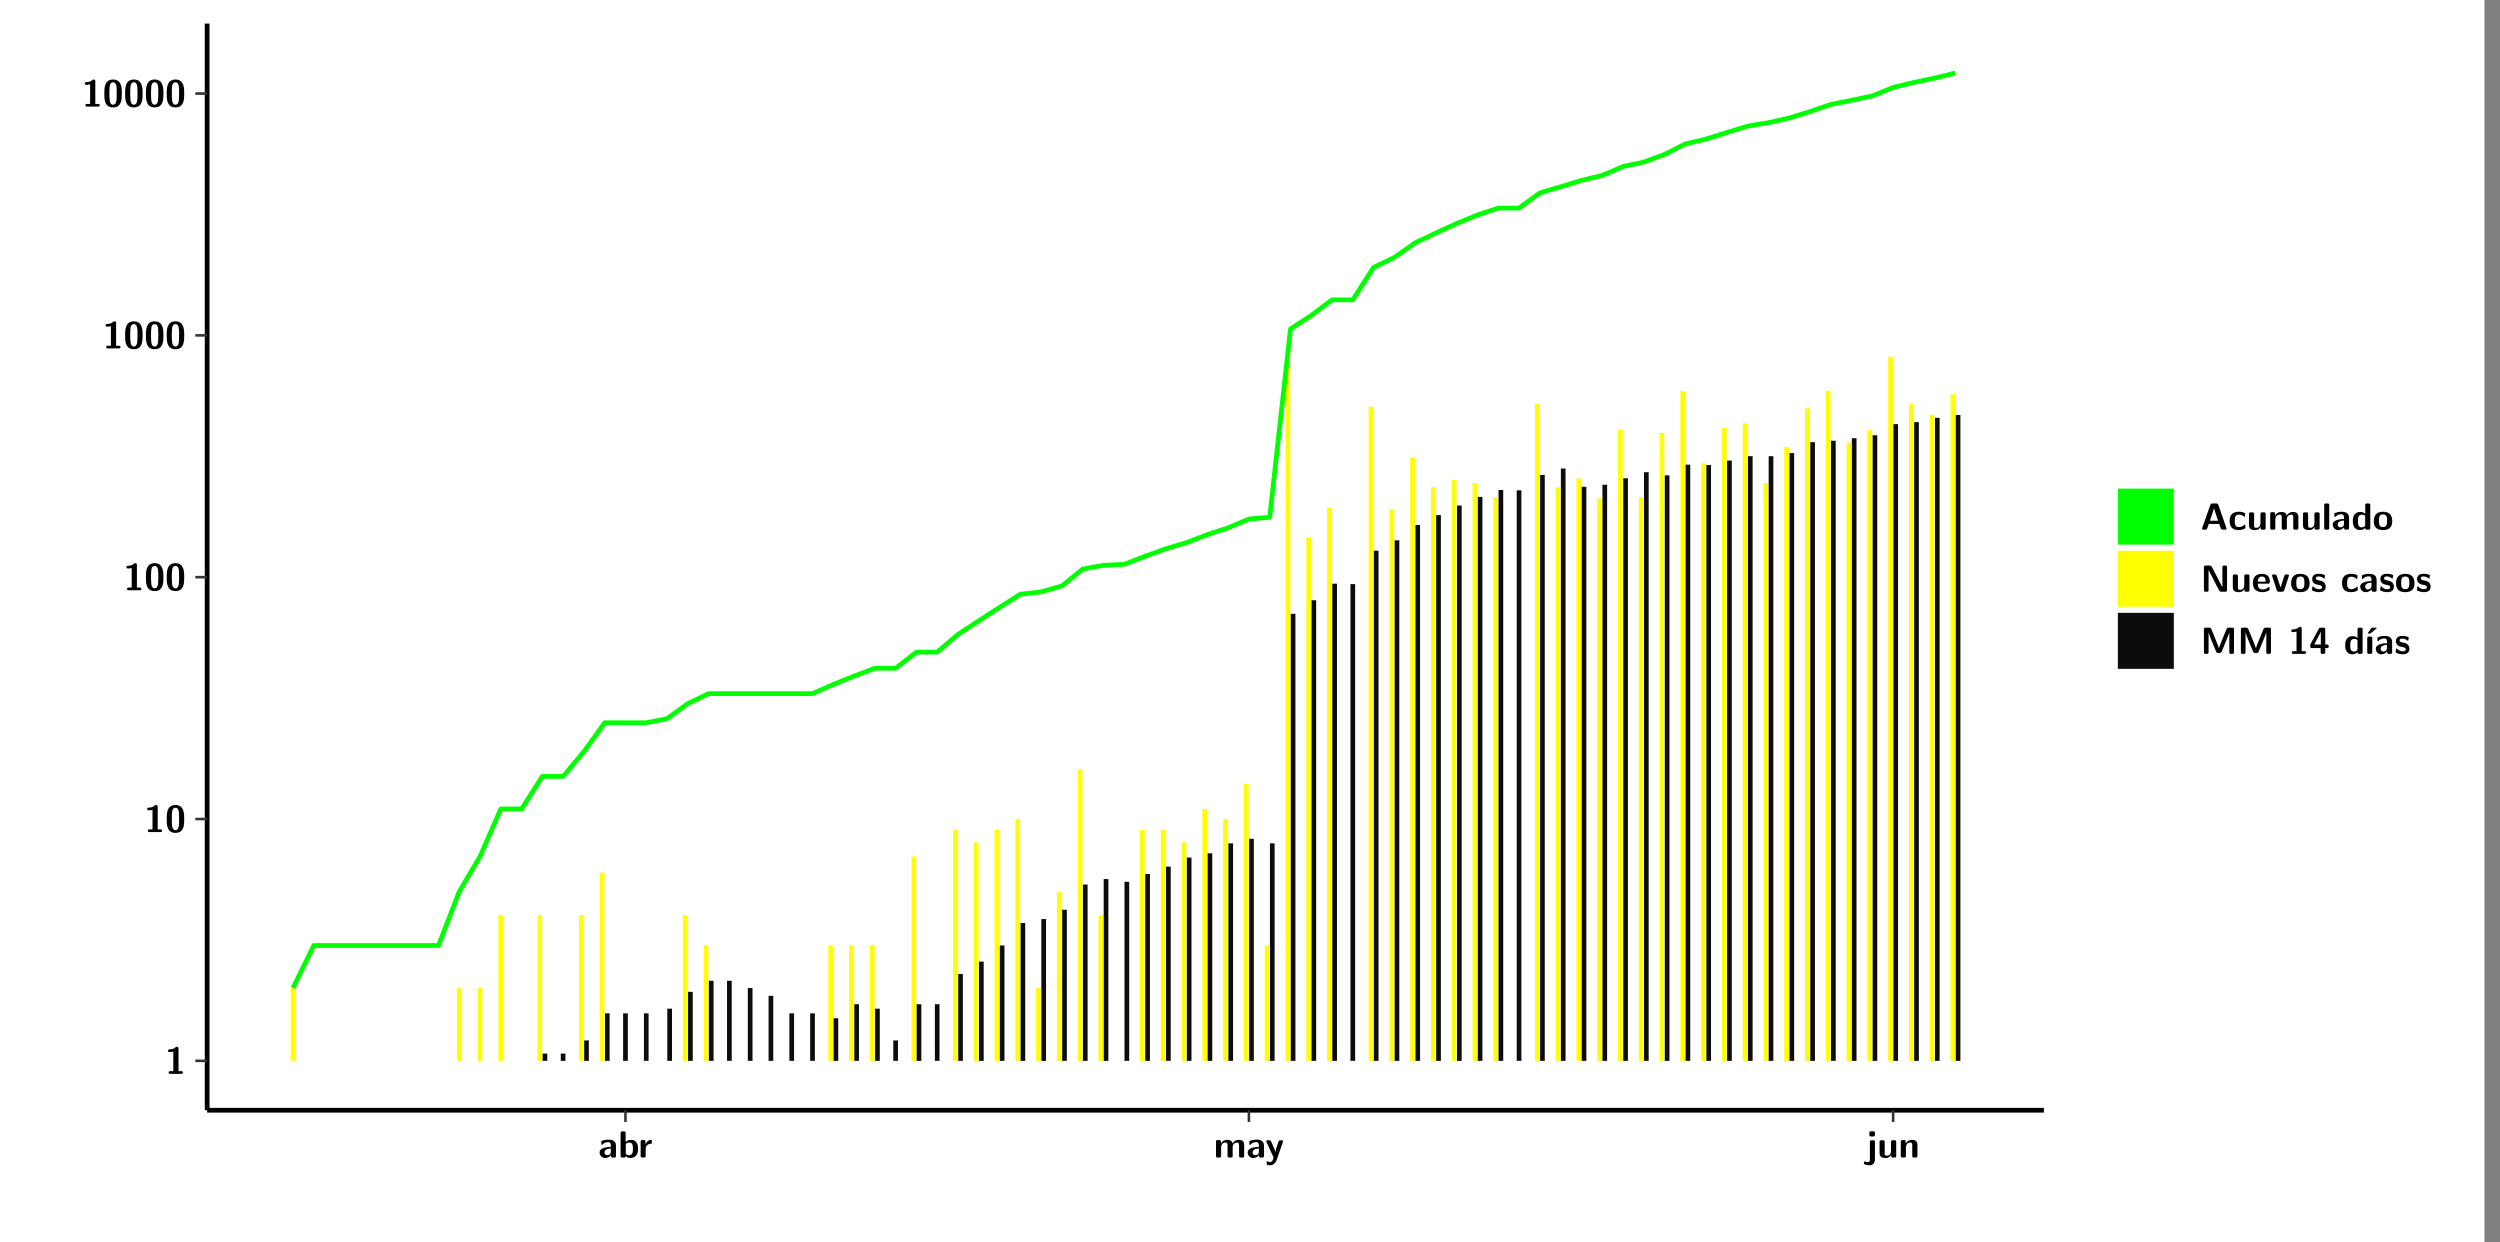<?xml version="1.0" encoding="UTF-8"?>
<svg xmlns="http://www.w3.org/2000/svg" xmlns:xlink="http://www.w3.org/1999/xlink" width="579.653pt" height="288pt" viewBox="0 0 579.653 288" version="1.1">
<rect x="0" y="0" width="579.653" height="288" fill="#808080" stroke="none"/>
<defs>
<g>
<symbol overflow="visible" id="glyph0-0">
<path style="stroke:none;" d=""/>
</symbol>
<symbol overflow="visible" id="glyph0-1">
<path style="stroke:none;" d="M 3.109 -5.859 C 3.109 -6.016 3.109 -6.281 2.719 -6.281 C 2.547 -6.281 2.516 -6.266 2.406 -6.156 C 2.25 -6.016 1.922 -5.688 1.047 -5.672 C 0.891 -5.672 0.672 -5.609 0.672 -5.359 C 0.672 -5.047 0.969 -5.047 1.094 -5.047 C 1.344 -5.047 1.656 -5.078 1.906 -5.156 L 1.906 -0.625 L 1.234 -0.625 C 1.109 -0.625 0.812 -0.625 0.812 -0.312 C 0.812 0 1.109 0 1.234 0 L 3.719 0 C 3.828 0 4.141 0 4.141 -0.312 C 4.141 -0.625 3.828 -0.625 3.719 -0.625 L 3.109 -0.625 Z M 3.109 -5.859 "/>
</symbol>
<symbol overflow="visible" id="glyph0-2">
<path style="stroke:none;" d="M 4.438 -3 C 4.438 -4.203 4.438 -6.281 2.406 -6.281 C 0.375 -6.281 0.375 -4.219 0.375 -3 C 0.375 -1.812 0.375 0.188 2.406 0.188 C 4.438 0.188 4.438 -1.781 4.438 -3 Z M 2.406 -0.438 C 1.75 -0.438 1.656 -1.25 1.625 -1.484 C 1.562 -1.953 1.562 -2.766 1.562 -3.125 C 1.562 -3.641 1.562 -4.203 1.625 -4.641 C 1.641 -4.875 1.734 -5.641 2.406 -5.641 C 3.047 -5.641 3.156 -4.906 3.188 -4.734 C 3.25 -4.281 3.25 -3.594 3.25 -3.125 C 3.25 -2.625 3.25 -1.953 3.188 -1.469 C 3.156 -1.234 3.062 -0.438 2.406 -0.438 Z M 2.406 -0.438 "/>
</symbol>
<symbol overflow="visible" id="glyph0-3">
<path style="stroke:none;" d="M 4.062 -2.766 C 4.062 -4.156 2.734 -4.156 2.297 -4.156 C 1.891 -4.156 1.453 -4.125 0.859 -3.891 C 0.672 -3.797 0.625 -3.781 0.625 -3.688 C 0.625 -3.625 0.688 -3.109 0.688 -3.047 C 0.703 -2.984 0.75 -2.938 0.812 -2.938 C 0.844 -2.938 0.875 -2.969 0.906 -3 C 1.281 -3.391 1.719 -3.578 2.266 -3.578 C 2.734 -3.578 2.875 -3.297 2.875 -2.781 L 2.875 -2.469 C 2.562 -2.469 0.266 -2.453 0.266 -1.172 C 0.266 -0.547 0.766 0.094 1.531 0.094 C 1.828 0.094 2.484 0.016 2.906 -0.594 L 2.906 -0.422 C 2.906 -0.141 2.969 0 3.328 0 L 3.641 0 C 3.984 0 4.062 -0.109 4.062 -0.422 Z M 2.875 -1.344 C 2.875 -0.531 2.047 -0.531 2.016 -0.531 C 1.641 -0.531 1.406 -0.844 1.406 -1.188 C 1.406 -2.047 2.625 -2.109 2.875 -2.109 Z M 2.875 -1.344 "/>
</symbol>
<symbol overflow="visible" id="glyph0-4">
<path style="stroke:none;" d="M 1.703 -5.656 C 1.703 -5.938 1.641 -6.078 1.281 -6.078 L 0.953 -6.078 C 0.641 -6.078 0.531 -5.984 0.531 -5.656 L 0.531 -0.422 C 0.531 -0.109 0.625 0 0.953 0 L 1.312 0 C 1.453 0 1.719 0 1.734 -0.344 C 2.125 0.094 2.578 0.094 2.719 0.094 C 4.578 0.094 4.578 -1.594 4.578 -2.031 C 4.578 -2.453 4.578 -4.109 2.938 -4.109 C 2.219 -4.109 1.781 -3.703 1.703 -3.625 Z M 1.734 -3.172 C 1.844 -3.281 2.109 -3.484 2.5 -3.484 C 3.391 -3.484 3.391 -2.672 3.391 -2.016 C 3.391 -1.375 3.391 -0.531 2.406 -0.531 C 2.047 -0.531 1.828 -0.75 1.734 -0.875 Z M 1.734 -3.172 "/>
</symbol>
<symbol overflow="visible" id="glyph0-5">
<path style="stroke:none;" d="M 1.703 -2.016 C 1.703 -2.844 2.391 -3.188 2.938 -3.219 C 3.109 -3.234 3.125 -3.234 3.125 -3.469 L 3.125 -3.875 C 3.125 -4.047 3.125 -4.109 2.969 -4.109 C 2.719 -4.109 2.078 -4.031 1.672 -3.078 L 1.656 -3.078 L 1.656 -3.641 C 1.656 -3.922 1.594 -4.062 1.234 -4.062 L 0.953 -4.062 C 0.641 -4.062 0.531 -3.969 0.531 -3.641 L 0.531 -0.422 C 0.531 -0.109 0.625 0 0.953 0 L 1.281 0 C 1.609 0 1.703 -0.109 1.703 -0.422 Z M 1.703 -2.016 "/>
</symbol>
<symbol overflow="visible" id="glyph0-6">
<path style="stroke:none;" d="M 7.062 -2.844 C 7.062 -3.75 6.672 -4.109 5.781 -4.109 C 5.156 -4.109 4.688 -3.828 4.359 -3.25 C 4.219 -4.078 3.484 -4.109 3.109 -4.109 C 2.938 -4.109 2.578 -4.109 2.188 -3.828 C 1.906 -3.625 1.734 -3.344 1.672 -3.203 L 1.672 -3.641 C 1.672 -3.922 1.609 -4.062 1.25 -4.062 L 0.953 -4.062 C 0.625 -4.062 0.531 -3.969 0.531 -3.641 L 0.531 -0.422 C 0.531 -0.109 0.625 0 0.953 0 L 1.297 0 C 1.625 0 1.719 -0.109 1.719 -0.422 L 1.719 -2.359 C 1.719 -3.141 2.25 -3.484 2.688 -3.484 C 3.109 -3.484 3.203 -3.297 3.203 -2.828 L 3.203 -0.422 C 3.203 -0.109 3.297 0 3.625 0 L 3.969 0 C 4.297 0 4.391 -0.109 4.391 -0.422 L 4.391 -2.359 C 4.391 -3.141 4.922 -3.484 5.359 -3.484 C 5.781 -3.484 5.875 -3.297 5.875 -2.828 L 5.875 -0.422 C 5.875 -0.109 5.969 0 6.297 0 L 6.641 0 C 6.984 0 7.062 -0.109 7.062 -0.422 Z M 7.062 -2.844 "/>
</symbol>
<symbol overflow="visible" id="glyph0-7">
<path style="stroke:none;" d="M 4.109 -3.609 C 4.141 -3.719 4.141 -3.734 4.141 -3.781 C 4.141 -4.016 3.906 -4.016 3.797 -4.016 L 3.609 -4.016 C 3.469 -4.016 3.266 -4.016 3.141 -3.812 C 3.109 -3.766 2.406 -1.828 2.359 -1.25 L 2.344 -1.25 C 2.312 -1.672 1.953 -2.484 1.562 -3.328 C 1.328 -3.891 1.266 -4.016 0.828 -4.016 L 0.594 -4.016 C 0.469 -4.016 0.25 -4.016 0.25 -3.781 C 0.25 -3.75 0.281 -3.688 0.297 -3.641 L 1.953 0 C 1.891 0.188 1.859 0.281 1.828 0.375 C 1.734 0.656 1.578 1.047 1.109 1.047 C 0.812 1.047 0.609 0.922 0.516 0.875 C 0.469 0.844 0.453 0.828 0.422 0.828 C 0.391 0.828 0.312 0.859 0.312 0.969 C 0.312 1.031 0.375 1.641 0.391 1.672 C 0.469 1.781 0.953 1.797 1.094 1.797 C 2.172 1.797 2.609 0.766 2.672 0.547 Z M 4.109 -3.609 "/>
</symbol>
<symbol overflow="visible" id="glyph0-8">
<path style="stroke:none;" d="M 1.969 -5.672 C 1.969 -5.953 1.906 -6.094 1.547 -6.094 L 1.094 -6.094 C 0.766 -6.094 0.672 -5.984 0.672 -5.672 L 0.672 -5.312 C 0.672 -5.031 0.734 -4.891 1.094 -4.891 L 1.547 -4.891 C 1.875 -4.891 1.969 -5 1.969 -5.312 Z M 0.797 0.484 C 0.797 0.703 0.797 1.062 0.25 1.062 C 0.156 1.062 -0.094 1.031 -0.266 0.922 C -0.359 0.875 -0.375 0.875 -0.406 0.875 C -0.484 0.875 -0.5 0.922 -0.547 1.094 C -0.609 1.281 -0.625 1.359 -0.625 1.391 C -0.625 1.547 0.109 1.797 0.656 1.797 C 1.625 1.797 1.969 1.141 1.969 0.281 L 1.969 -3.594 C 1.969 -3.875 1.906 -4.016 1.547 -4.016 L 1.219 -4.016 C 0.891 -4.016 0.797 -3.906 0.797 -3.594 Z M 0.797 0.484 "/>
</symbol>
<symbol overflow="visible" id="glyph0-9">
<path style="stroke:none;" d="M 4.391 -3.594 C 4.391 -3.875 4.328 -4.016 3.969 -4.016 L 3.609 -4.016 C 3.281 -4.016 3.188 -3.906 3.188 -3.594 L 3.188 -1.516 C 3.188 -0.938 2.891 -0.438 2.266 -0.438 C 1.766 -0.438 1.719 -0.562 1.719 -1.031 L 1.719 -3.594 C 1.719 -3.875 1.656 -4.016 1.297 -4.016 L 0.953 -4.016 C 0.625 -4.016 0.531 -3.922 0.531 -3.594 L 0.531 -1.109 C 0.531 -0.172 1.031 0.094 1.953 0.094 C 2.188 0.094 2.812 0.094 3.219 -0.656 L 3.219 -0.422 C 3.219 -0.141 3.281 0 3.641 0 L 3.969 0 C 4.297 0 4.391 -0.109 4.391 -0.422 Z M 4.391 -3.594 "/>
</symbol>
<symbol overflow="visible" id="glyph0-10">
<path style="stroke:none;" d="M 4.391 -2.844 C 4.391 -3.75 4 -4.109 3.109 -4.109 C 2.188 -4.109 1.781 -3.438 1.672 -3.203 L 1.672 -3.641 C 1.672 -3.922 1.609 -4.062 1.25 -4.062 L 0.953 -4.062 C 0.625 -4.062 0.531 -3.969 0.531 -3.641 L 0.531 -0.422 C 0.531 -0.109 0.625 0 0.953 0 L 1.297 0 C 1.625 0 1.719 -0.109 1.719 -0.422 L 1.719 -2.359 C 1.719 -3.125 2.219 -3.484 2.688 -3.484 C 3.109 -3.484 3.188 -3.281 3.188 -2.828 L 3.188 -0.422 C 3.188 -0.141 3.25 0 3.609 0 L 3.969 0 C 4.297 0 4.391 -0.109 4.391 -0.422 Z M 4.391 -2.844 "/>
</symbol>
<symbol overflow="visible" id="glyph0-11">
<path style="stroke:none;" d="M 4.156 -5.703 C 4.031 -6.078 3.766 -6.078 3.594 -6.078 L 2.828 -6.078 C 2.641 -6.078 2.391 -6.078 2.266 -5.703 L 0.406 -0.406 C 0.375 -0.297 0.375 -0.281 0.375 -0.234 C 0.375 0 0.594 0 0.703 0 L 1.031 0 C 1.188 0 1.453 0 1.578 -0.344 L 1.922 -1.328 L 4.344 -1.328 L 4.641 -0.484 C 4.75 -0.172 4.812 0 5.234 0 L 5.703 0 C 5.828 0 6.047 0 6.047 -0.234 C 6.047 -0.281 6.047 -0.297 6 -0.406 Z M 2.812 -3.938 C 2.938 -4.328 3.062 -4.656 3.125 -4.969 L 3.141 -4.969 C 3.188 -4.766 3.188 -4.75 3.25 -4.547 L 4.078 -2.078 L 2.188 -2.078 Z M 2.812 -3.938 "/>
</symbol>
<symbol overflow="visible" id="glyph0-12">
<path style="stroke:none;" d="M 4 -0.438 C 4 -0.531 3.969 -0.938 3.953 -1.047 C 3.953 -1.078 3.938 -1.172 3.844 -1.172 C 3.812 -1.172 3.797 -1.172 3.703 -1.078 C 3.562 -0.953 3.141 -0.594 2.422 -0.594 C 1.516 -0.594 1.516 -1.469 1.516 -2.031 C 1.516 -2.75 1.562 -3.484 2.453 -3.484 C 3.031 -3.484 3.266 -3.344 3.578 -3.078 C 3.688 -2.984 3.703 -2.984 3.734 -2.984 C 3.828 -2.984 3.844 -3.062 3.844 -3.094 C 3.859 -3.172 3.953 -3.656 3.953 -3.703 C 3.953 -3.781 3.891 -3.812 3.75 -3.891 C 3.328 -4.078 3.062 -4.156 2.453 -4.156 C 1.141 -4.156 0.328 -3.547 0.328 -2.016 C 0.328 -0.562 1.078 0.094 2.406 0.094 C 2.641 0.094 3.172 0.094 3.75 -0.203 C 4 -0.344 4 -0.344 4 -0.438 Z M 4 -0.438 "/>
</symbol>
<symbol overflow="visible" id="glyph0-13">
<path style="stroke:none;" d="M 1.703 -5.656 C 1.703 -5.938 1.641 -6.078 1.281 -6.078 L 0.953 -6.078 C 0.641 -6.078 0.531 -5.984 0.531 -5.656 L 0.531 -0.422 C 0.531 -0.109 0.625 0 0.953 0 L 1.281 0 C 1.609 0 1.703 -0.109 1.703 -0.422 Z M 1.703 -5.656 "/>
</symbol>
<symbol overflow="visible" id="glyph0-14">
<path style="stroke:none;" d="M 4.375 -5.656 C 4.375 -5.938 4.312 -6.078 3.953 -6.078 L 3.625 -6.078 C 3.297 -6.078 3.203 -5.969 3.203 -5.656 L 3.203 -3.672 C 2.812 -4.047 2.375 -4.109 2.109 -4.109 C 0.328 -4.109 0.328 -2.422 0.328 -2 C 0.328 -1.594 0.328 0.094 2.062 0.094 C 2.422 0.094 2.812 -0.016 3.188 -0.406 C 3.188 -0.094 3.297 0 3.609 0 L 3.953 0 C 4.281 0 4.375 -0.109 4.375 -0.422 Z M 3.188 -1.094 C 3.188 -0.953 3.188 -0.875 2.922 -0.688 C 2.703 -0.547 2.5 -0.531 2.406 -0.531 C 1.516 -0.531 1.516 -1.344 1.516 -2 C 1.516 -2.656 1.516 -3.484 2.5 -3.484 C 2.75 -3.484 2.984 -3.391 3.188 -3.203 Z M 3.188 -1.094 "/>
</symbol>
<symbol overflow="visible" id="glyph0-15">
<path style="stroke:none;" d="M 4.547 -1.969 C 4.547 -3.406 3.844 -4.156 2.406 -4.156 C 0.953 -4.156 0.266 -3.391 0.266 -1.969 C 0.266 -0.547 1.031 0.094 2.406 0.094 C 3.781 0.094 4.547 -0.531 4.547 -1.969 Z M 2.406 -0.594 C 1.469 -0.594 1.469 -1.375 1.469 -2.078 C 1.469 -2.75 1.469 -3.531 2.406 -3.531 C 3.344 -3.531 3.344 -2.766 3.344 -2.078 C 3.344 -1.391 3.344 -0.594 2.406 -0.594 Z M 2.406 -0.594 "/>
</symbol>
<symbol overflow="visible" id="glyph0-16">
<path style="stroke:none;" d="M 2.656 -5.734 C 2.469 -6.078 2.203 -6.078 2.031 -6.078 L 1.219 -6.078 C 0.906 -6.078 0.797 -5.984 0.797 -5.656 L 0.797 -0.422 C 0.797 -0.109 0.891 0 1.219 0 L 1.453 0 C 1.781 0 1.875 -0.109 1.875 -0.422 L 1.875 -5.016 L 1.891 -5.016 L 4.297 -0.344 C 4.484 0 4.75 0 4.922 0 L 5.734 0 C 6.062 0 6.156 -0.109 6.156 -0.422 L 6.156 -5.656 C 6.156 -5.938 6.094 -6.078 5.734 -6.078 L 5.5 -6.078 C 5.156 -6.078 5.078 -5.969 5.078 -5.656 L 5.078 -1.062 L 5.062 -1.062 Z M 2.656 -5.734 "/>
</symbol>
<symbol overflow="visible" id="glyph0-17">
<path style="stroke:none;" d="M 3.781 -1.875 C 3.984 -1.875 4.203 -1.891 4.203 -2.281 C 4.203 -3.406 3.672 -4.156 2.359 -4.156 C 0.969 -4.156 0.266 -3.375 0.266 -2.047 C 0.266 -0.609 1.109 0.094 2.484 0.094 C 2.812 0.094 3.312 0.047 3.891 -0.234 C 4.078 -0.328 4.141 -0.359 4.141 -0.469 C 4.141 -0.531 4.125 -0.781 4.109 -0.844 C 4.078 -1.125 4.062 -1.125 3.984 -1.125 C 3.953 -1.125 3.938 -1.125 3.844 -1.047 C 3.328 -0.594 2.797 -0.531 2.516 -0.531 C 1.531 -0.531 1.422 -1.312 1.391 -1.875 Z M 1.406 -2.344 C 1.422 -2.875 1.609 -3.531 2.359 -3.531 C 3.062 -3.531 3.203 -3.031 3.219 -2.344 Z M 1.406 -2.344 "/>
</symbol>
<symbol overflow="visible" id="glyph0-18">
<path style="stroke:none;" d="M 4.109 -3.609 C 4.141 -3.719 4.141 -3.75 4.141 -3.766 C 4.141 -4.016 3.922 -4.016 3.797 -4.016 L 3.609 -4.016 C 3.25 -4.016 3.141 -3.891 3.062 -3.641 L 2.203 -0.984 L 1.328 -3.641 C 1.266 -3.828 1.203 -4.016 0.781 -4.016 L 0.578 -4.016 C 0.453 -4.016 0.234 -4.016 0.234 -3.766 C 0.234 -3.75 0.234 -3.719 0.266 -3.609 L 1.312 -0.375 C 1.438 0 1.703 0 1.859 0 L 2.5 0 C 2.672 0 2.938 0 3.062 -0.375 Z M 4.109 -3.609 "/>
</symbol>
<symbol overflow="visible" id="glyph0-19">
<path style="stroke:none;" d="M 3.469 -1.234 C 3.469 -1.734 3.203 -2.031 3.047 -2.172 C 2.703 -2.484 2.391 -2.547 2.031 -2.609 C 1.547 -2.703 1.188 -2.766 1.188 -3.109 C 1.188 -3.469 1.484 -3.547 1.828 -3.547 C 2.406 -3.547 2.719 -3.328 2.953 -3.125 C 3.047 -3.047 3.062 -3.047 3.094 -3.047 C 3.188 -3.047 3.203 -3.125 3.203 -3.156 C 3.219 -3.219 3.312 -3.719 3.312 -3.766 C 3.312 -3.906 2.844 -4.031 2.75 -4.062 C 2.406 -4.156 2.125 -4.156 1.891 -4.156 C 1.5 -4.156 0.328 -4.156 0.328 -2.906 C 0.328 -2.484 0.516 -2.219 0.75 -2 C 1.062 -1.734 1.406 -1.672 1.906 -1.562 C 2.156 -1.531 2.609 -1.453 2.609 -1.062 C 2.609 -0.656 2.266 -0.594 1.922 -0.594 C 1.531 -0.594 1.047 -0.703 0.625 -1.188 C 0.594 -1.234 0.562 -1.266 0.516 -1.266 C 0.422 -1.266 0.406 -1.188 0.391 -1.125 C 0.375 -1.016 0.266 -0.516 0.266 -0.422 C 0.266 -0.266 0.922 -0.062 0.922 -0.047 C 1.406 0.094 1.766 0.094 1.922 0.094 C 2.359 0.094 3.469 0.062 3.469 -1.234 Z M 3.469 -1.234 "/>
</symbol>
<symbol overflow="visible" id="glyph0-20">
<path style="stroke:none;" d="M 4.859 -2.859 C 4.688 -2.422 4.359 -1.609 4.281 -1.312 C 4.203 -1.625 3.844 -2.484 3.656 -2.953 L 2.531 -5.719 C 2.391 -6.078 2.109 -6.078 1.953 -6.078 L 1.219 -6.078 C 0.906 -6.078 0.797 -5.984 0.797 -5.656 L 0.797 -0.422 C 0.797 -0.109 0.891 0 1.219 0 L 1.453 0 C 1.781 0 1.875 -0.109 1.875 -0.422 L 1.875 -4.953 L 1.891 -4.953 C 1.984 -4.562 2.375 -3.578 2.578 -3.062 L 3.609 -0.562 C 3.766 -0.188 3.969 -0.188 4.266 -0.188 C 4.562 -0.188 4.781 -0.188 4.938 -0.562 L 6.062 -3.328 C 6.141 -3.531 6.625 -4.719 6.672 -4.953 L 6.688 -4.953 L 6.688 -0.422 C 6.688 -0.141 6.75 0 7.109 0 L 7.344 0 C 7.672 0 7.766 -0.109 7.766 -0.422 L 7.766 -5.656 C 7.766 -5.938 7.703 -6.078 7.344 -6.078 L 6.609 -6.078 C 6.391 -6.078 6.172 -6.062 6.016 -5.703 Z M 4.859 -2.859 "/>
</symbol>
<symbol overflow="visible" id="glyph0-21">
<path style="stroke:none;" d="M 0.344 -2.297 C 0.266 -2.172 0.266 -2.141 0.266 -1.984 L 0.266 -1.766 C 0.266 -1.484 0.328 -1.344 0.688 -1.344 L 2.672 -1.344 L 2.672 -0.422 C 2.672 -0.141 2.719 0 3.078 0 L 3.328 0 C 3.656 0 3.75 -0.109 3.75 -0.422 L 3.75 -1.344 L 4.125 -1.344 C 4.391 -1.344 4.547 -1.406 4.547 -1.75 C 4.547 -2.078 4.422 -2.172 4.125 -2.172 L 3.75 -2.172 L 3.75 -5.656 C 3.75 -5.984 3.656 -6.078 3.328 -6.078 L 2.688 -6.078 C 2.531 -6.078 2.391 -6.078 2.281 -5.875 Z M 1.188 -2.172 C 2.578 -4.75 2.672 -5.016 2.703 -5.156 L 2.719 -5.156 L 2.719 -2.172 Z M 1.188 -2.172 "/>
</symbol>
<symbol overflow="visible" id="glyph0-22">
<path style="stroke:none;" d="M 3.906 -5.844 C 3.953 -5.875 4 -5.922 4 -5.969 C 4 -6.078 3.906 -6.078 3.766 -6.078 L 3.047 -6.078 C 2.875 -6.078 2.859 -6.078 2.781 -5.984 L 2.031 -4.953 C 1.953 -4.859 1.953 -4.844 1.953 -4.828 C 1.953 -4.703 2.047 -4.703 2.188 -4.703 L 2.516 -4.703 Z M 3.906 -5.844 "/>
</symbol>
<symbol overflow="visible" id="glyph0-23">
<path style="stroke:none;" d="M 1.703 -3.594 C 1.703 -3.875 1.641 -4.016 1.281 -4.016 L 0.953 -4.016 C 0.641 -4.016 0.531 -3.922 0.531 -3.594 L 0.531 -0.422 C 0.531 -0.109 0.625 0 0.953 0 L 1.281 0 C 1.609 0 1.703 -0.109 1.703 -0.422 Z M 1.703 -3.594 "/>
</symbol>
</g>
<clipPath id="clip1">
  <path d="M 0 0 L 576.008 0 L 576.008 288 L 0 288 Z M 0 0 "/>
</clipPath>
<clipPath id="clip2">
  <path d="M 48.031 5.477 L 473.898 5.477 L 473.898 257.414 L 48.031 257.414 Z M 48.031 5.477 "/>
</clipPath>
</defs>
<g id="surface1">
<g clip-path="url(#clip1)" clip-rule="nonzero">
<path style="fill-rule:nonzero;fill:rgb(100%,100%,100%);fill-opacity:1;stroke-width:0.598;stroke-linecap:round;stroke-linejoin:round;stroke:rgb(100%,100%,100%);stroke-opacity:1;stroke-miterlimit:10;" d="M 0 0 L 0 288.004 L 576.008 288.004 L 576.008 0 Z M 0 0 " transform="matrix(1,0,0,-1,0,288)"/>
</g>
<g clip-path="url(#clip2)" clip-rule="nonzero">
<path style=" stroke:none;fill-rule:nonzero;fill:rgb(100%,100%,100%);fill-opacity:1;" d="M 48.031 257.414 L 48.031 5.477 L 473.898 5.477 L 473.898 257.414 Z M 48.031 257.414 "/>
</g>
<path style=" stroke:none;fill-rule:nonzero;fill:rgb(100%,100%,0%);fill-opacity:1;" d="M 67.387 245.969 L 67.387 229.09 L 68.473 229.09 L 68.473 245.969 Z M 67.387 245.969 "/>
<path style=" stroke:none;fill-rule:nonzero;fill:rgb(100%,100%,0%);fill-opacity:1;" d="M 105.934 245.969 L 105.934 229.09 L 107.02 229.09 L 107.02 245.969 Z M 105.934 245.969 "/>
<path style=" stroke:none;fill-rule:nonzero;fill:rgb(100%,100%,0%);fill-opacity:1;" d="M 110.758 245.969 L 110.758 229.09 L 111.832 229.09 L 111.832 245.969 Z M 110.758 245.969 "/>
<path style=" stroke:none;fill-rule:nonzero;fill:rgb(100%,100%,0%);fill-opacity:1;" d="M 115.566 245.969 L 115.566 212.203 L 116.652 212.203 L 116.652 245.969 Z M 115.566 245.969 "/>
<path style=" stroke:none;fill-rule:nonzero;fill:rgb(100%,100%,0%);fill-opacity:1;" d="M 124.605 245.969 L 124.605 212.203 L 125.691 212.203 L 125.691 245.969 Z M 124.605 245.969 "/>
<path style=" stroke:none;fill-rule:nonzero;fill:rgb(4.999%,4.999%,4.999%);fill-opacity:1;" d="M 125.809 245.969 L 125.809 244.285 L 126.895 244.285 L 126.895 245.969 Z M 125.809 245.969 "/>
<path style=" stroke:none;fill-rule:nonzero;fill:rgb(4.999%,4.999%,4.999%);fill-opacity:1;" d="M 130.023 245.969 L 130.023 244.285 L 131.109 244.285 L 131.109 245.969 Z M 130.023 245.969 "/>
<path style=" stroke:none;fill-rule:nonzero;fill:rgb(100%,100%,0%);fill-opacity:1;" d="M 134.238 245.969 L 134.238 212.203 L 135.324 212.203 L 135.324 245.969 Z M 134.238 245.969 "/>
<path style=" stroke:none;fill-rule:nonzero;fill:rgb(4.999%,4.999%,4.999%);fill-opacity:1;" d="M 135.445 245.969 L 135.445 241.234 L 136.531 241.234 L 136.531 245.969 Z M 135.445 245.969 "/>
<path style=" stroke:none;fill-rule:nonzero;fill:rgb(100%,100%,0%);fill-opacity:1;" d="M 139.059 245.969 L 139.059 202.332 L 140.145 202.332 L 140.145 245.969 Z M 139.059 245.969 "/>
<path style=" stroke:none;fill-rule:nonzero;fill:rgb(4.999%,4.999%,4.999%);fill-opacity:1;" d="M 140.266 245.969 L 140.266 234.957 L 141.352 234.957 L 141.352 245.969 Z M 140.266 245.969 "/>
<path style=" stroke:none;fill-rule:nonzero;fill:rgb(4.999%,4.999%,4.999%);fill-opacity:1;" d="M 144.48 245.969 L 144.48 234.957 L 145.566 234.957 L 145.566 245.969 Z M 144.48 245.969 "/>
<path style=" stroke:none;fill-rule:nonzero;fill:rgb(4.999%,4.999%,4.999%);fill-opacity:1;" d="M 149.301 245.969 L 149.301 234.957 L 150.379 234.957 L 150.379 245.969 Z M 149.301 245.969 "/>
<path style=" stroke:none;fill-rule:nonzero;fill:rgb(4.999%,4.999%,4.999%);fill-opacity:1;" d="M 154.723 245.969 L 154.723 233.871 L 155.809 233.871 L 155.809 245.969 Z M 154.723 245.969 "/>
<path style=" stroke:none;fill-rule:nonzero;fill:rgb(100%,100%,0%);fill-opacity:1;" d="M 158.328 245.969 L 158.328 212.203 L 159.414 212.203 L 159.414 245.969 Z M 158.328 245.969 "/>
<path style=" stroke:none;fill-rule:nonzero;fill:rgb(4.999%,4.999%,4.999%);fill-opacity:1;" d="M 159.535 245.969 L 159.535 229.969 L 160.621 229.969 L 160.621 245.969 Z M 159.535 245.969 "/>
<path style=" stroke:none;fill-rule:nonzero;fill:rgb(100%,100%,0%);fill-opacity:1;" d="M 163.148 245.969 L 163.148 219.219 L 164.234 219.219 L 164.234 245.969 Z M 163.148 245.969 "/>
<path style=" stroke:none;fill-rule:nonzero;fill:rgb(4.999%,4.999%,4.999%);fill-opacity:1;" d="M 164.355 245.969 L 164.355 227.406 L 165.441 227.406 L 165.441 245.969 Z M 164.355 245.969 "/>
<path style=" stroke:none;fill-rule:nonzero;fill:rgb(4.999%,4.999%,4.999%);fill-opacity:1;" d="M 168.57 245.969 L 168.57 227.406 L 169.656 227.406 L 169.656 245.969 Z M 168.57 245.969 "/>
<path style=" stroke:none;fill-rule:nonzero;fill:rgb(4.999%,4.999%,4.999%);fill-opacity:1;" d="M 173.391 245.969 L 173.391 229.09 L 174.477 229.09 L 174.477 245.969 Z M 173.391 245.969 "/>
<path style=" stroke:none;fill-rule:nonzero;fill:rgb(4.999%,4.999%,4.999%);fill-opacity:1;" d="M 178.203 245.969 L 178.203 230.895 L 179.289 230.895 L 179.289 245.969 Z M 178.203 245.969 "/>
<path style=" stroke:none;fill-rule:nonzero;fill:rgb(4.999%,4.999%,4.999%);fill-opacity:1;" d="M 183.027 245.969 L 183.027 234.957 L 184.113 234.957 L 184.113 245.969 Z M 183.027 245.969 "/>
<path style=" stroke:none;fill-rule:nonzero;fill:rgb(4.999%,4.999%,4.999%);fill-opacity:1;" d="M 187.848 245.969 L 187.848 234.957 L 188.934 234.957 L 188.934 245.969 Z M 187.848 245.969 "/>
<path style=" stroke:none;fill-rule:nonzero;fill:rgb(100%,100%,0%);fill-opacity:1;" d="M 192.062 245.969 L 192.062 219.219 L 193.148 219.219 L 193.148 245.969 Z M 192.062 245.969 "/>
<path style=" stroke:none;fill-rule:nonzero;fill:rgb(4.999%,4.999%,4.999%);fill-opacity:1;" d="M 193.27 245.969 L 193.27 236.094 L 194.355 236.094 L 194.355 245.969 Z M 193.27 245.969 "/>
<path style=" stroke:none;fill-rule:nonzero;fill:rgb(100%,100%,0%);fill-opacity:1;" d="M 196.883 245.969 L 196.883 219.219 L 197.961 219.219 L 197.961 245.969 Z M 196.883 245.969 "/>
<path style=" stroke:none;fill-rule:nonzero;fill:rgb(4.999%,4.999%,4.999%);fill-opacity:1;" d="M 198.078 245.969 L 198.078 232.836 L 199.164 232.836 L 199.164 245.969 Z M 198.078 245.969 "/>
<path style=" stroke:none;fill-rule:nonzero;fill:rgb(100%,100%,0%);fill-opacity:1;" d="M 201.695 245.969 L 201.695 219.219 L 202.781 219.219 L 202.781 245.969 Z M 201.695 245.969 "/>
<path style=" stroke:none;fill-rule:nonzero;fill:rgb(4.999%,4.999%,4.999%);fill-opacity:1;" d="M 202.902 245.969 L 202.902 233.871 L 203.988 233.871 L 203.988 245.969 Z M 202.902 245.969 "/>
<path style=" stroke:none;fill-rule:nonzero;fill:rgb(4.999%,4.999%,4.999%);fill-opacity:1;" d="M 207.117 245.969 L 207.117 241.234 L 208.203 241.234 L 208.203 245.969 Z M 207.117 245.969 "/>
<path style=" stroke:none;fill-rule:nonzero;fill:rgb(100%,100%,0%);fill-opacity:1;" d="M 211.332 245.969 L 211.332 198.586 L 212.418 198.586 L 212.418 245.969 Z M 211.332 245.969 "/>
<path style=" stroke:none;fill-rule:nonzero;fill:rgb(4.999%,4.999%,4.999%);fill-opacity:1;" d="M 212.535 245.969 L 212.535 232.836 L 213.621 232.836 L 213.621 245.969 Z M 212.535 245.969 "/>
<path style=" stroke:none;fill-rule:nonzero;fill:rgb(4.999%,4.999%,4.999%);fill-opacity:1;" d="M 216.762 245.969 L 216.762 232.836 L 217.836 232.836 L 217.836 245.969 Z M 216.762 245.969 "/>
<path style=" stroke:none;fill-rule:nonzero;fill:rgb(100%,100%,0%);fill-opacity:1;" d="M 220.973 245.969 L 220.973 192.457 L 222.059 192.457 L 222.059 245.969 Z M 220.973 245.969 "/>
<path style=" stroke:none;fill-rule:nonzero;fill:rgb(4.999%,4.999%,4.999%);fill-opacity:1;" d="M 222.18 245.969 L 222.18 225.832 L 223.254 225.832 L 223.254 245.969 Z M 222.18 245.969 "/>
<path style=" stroke:none;fill-rule:nonzero;fill:rgb(100%,100%,0%);fill-opacity:1;" d="M 225.785 245.969 L 225.785 195.328 L 226.871 195.328 L 226.871 245.969 Z M 225.785 245.969 "/>
<path style=" stroke:none;fill-rule:nonzero;fill:rgb(4.999%,4.999%,4.999%);fill-opacity:1;" d="M 226.992 245.969 L 226.992 222.965 L 228.078 222.965 L 228.078 245.969 Z M 226.992 245.969 "/>
<path style=" stroke:none;fill-rule:nonzero;fill:rgb(100%,100%,0%);fill-opacity:1;" d="M 230.609 245.969 L 230.609 192.457 L 231.695 192.457 L 231.695 245.969 Z M 230.609 245.969 "/>
<path style=" stroke:none;fill-rule:nonzero;fill:rgb(4.999%,4.999%,4.999%);fill-opacity:1;" d="M 231.812 245.969 L 231.812 219.219 L 232.898 219.219 L 232.898 245.969 Z M 231.812 245.969 "/>
<path style=" stroke:none;fill-rule:nonzero;fill:rgb(100%,100%,0%);fill-opacity:1;" d="M 235.43 245.969 L 235.43 189.898 L 236.508 189.898 L 236.508 245.969 Z M 235.43 245.969 "/>
<path style=" stroke:none;fill-rule:nonzero;fill:rgb(4.999%,4.999%,4.999%);fill-opacity:1;" d="M 236.637 245.969 L 236.637 214.016 L 237.711 214.016 L 237.711 245.969 Z M 236.637 245.969 "/>
<path style=" stroke:none;fill-rule:nonzero;fill:rgb(100%,100%,0%);fill-opacity:1;" d="M 240.242 245.969 L 240.242 229.09 L 241.328 229.09 L 241.328 245.969 Z M 240.242 245.969 "/>
<path style=" stroke:none;fill-rule:nonzero;fill:rgb(4.999%,4.999%,4.999%);fill-opacity:1;" d="M 241.449 245.969 L 241.449 213.09 L 242.535 213.09 L 242.535 245.969 Z M 241.449 245.969 "/>
<path style=" stroke:none;fill-rule:nonzero;fill:rgb(100%,100%,0%);fill-opacity:1;" d="M 245.062 245.969 L 245.062 206.773 L 246.148 206.773 L 246.148 245.969 Z M 245.062 245.969 "/>
<path style=" stroke:none;fill-rule:nonzero;fill:rgb(4.999%,4.999%,4.999%);fill-opacity:1;" d="M 246.27 245.969 L 246.27 210.938 L 247.355 210.938 L 247.355 245.969 Z M 246.27 245.969 "/>
<path style=" stroke:none;fill-rule:nonzero;fill:rgb(100%,100%,0%);fill-opacity:1;" d="M 249.887 245.969 L 249.887 178.449 L 250.961 178.449 L 250.961 245.969 Z M 249.887 245.969 "/>
<path style=" stroke:none;fill-rule:nonzero;fill:rgb(4.999%,4.999%,4.999%);fill-opacity:1;" d="M 251.082 245.969 L 251.082 205.09 L 252.168 205.09 L 252.168 245.969 Z M 251.082 245.969 "/>
<path style=" stroke:none;fill-rule:nonzero;fill:rgb(100%,100%,0%);fill-opacity:1;" d="M 254.699 245.969 L 254.699 212.203 L 255.785 212.203 L 255.785 245.969 Z M 254.699 245.969 "/>
<path style=" stroke:none;fill-rule:nonzero;fill:rgb(4.999%,4.999%,4.999%);fill-opacity:1;" d="M 255.902 245.969 L 255.902 203.824 L 256.988 203.824 L 256.988 245.969 Z M 255.902 245.969 "/>
<path style=" stroke:none;fill-rule:nonzero;fill:rgb(4.999%,4.999%,4.999%);fill-opacity:1;" d="M 260.727 245.969 L 260.727 204.453 L 261.812 204.453 L 261.812 245.969 Z M 260.727 245.969 "/>
<path style=" stroke:none;fill-rule:nonzero;fill:rgb(100%,100%,0%);fill-opacity:1;" d="M 264.332 245.969 L 264.332 192.457 L 265.418 192.457 L 265.418 245.969 Z M 264.332 245.969 "/>
<path style=" stroke:none;fill-rule:nonzero;fill:rgb(4.999%,4.999%,4.999%);fill-opacity:1;" d="M 265.539 245.969 L 265.539 202.629 L 266.625 202.629 L 266.625 245.969 Z M 265.539 245.969 "/>
<path style=" stroke:none;fill-rule:nonzero;fill:rgb(100%,100%,0%);fill-opacity:1;" d="M 269.152 245.969 L 269.152 192.457 L 270.238 192.457 L 270.238 245.969 Z M 269.152 245.969 "/>
<path style=" stroke:none;fill-rule:nonzero;fill:rgb(4.999%,4.999%,4.999%);fill-opacity:1;" d="M 270.359 245.969 L 270.359 200.926 L 271.445 200.926 L 271.445 245.969 Z M 270.359 245.969 "/>
<path style=" stroke:none;fill-rule:nonzero;fill:rgb(100%,100%,0%);fill-opacity:1;" d="M 273.977 245.969 L 273.977 195.328 L 275.062 195.328 L 275.062 245.969 Z M 273.977 245.969 "/>
<path style=" stroke:none;fill-rule:nonzero;fill:rgb(4.999%,4.999%,4.999%);fill-opacity:1;" d="M 275.18 245.969 L 275.18 198.832 L 276.258 198.832 L 276.258 245.969 Z M 275.18 245.969 "/>
<path style=" stroke:none;fill-rule:nonzero;fill:rgb(100%,100%,0%);fill-opacity:1;" d="M 278.789 245.969 L 278.789 187.574 L 279.875 187.574 L 279.875 245.969 Z M 278.789 245.969 "/>
<path style=" stroke:none;fill-rule:nonzero;fill:rgb(4.999%,4.999%,4.999%);fill-opacity:1;" d="M 279.992 245.969 L 279.992 197.848 L 281.078 197.848 L 281.078 245.969 Z M 279.992 245.969 "/>
<path style=" stroke:none;fill-rule:nonzero;fill:rgb(100%,100%,0%);fill-opacity:1;" d="M 283.609 245.969 L 283.609 189.898 L 284.695 189.898 L 284.695 245.969 Z M 283.609 245.969 "/>
<path style=" stroke:none;fill-rule:nonzero;fill:rgb(4.999%,4.999%,4.999%);fill-opacity:1;" d="M 284.816 245.969 L 284.816 195.547 L 285.902 195.547 L 285.902 245.969 Z M 284.816 245.969 "/>
<path style=" stroke:none;fill-rule:nonzero;fill:rgb(100%,100%,0%);fill-opacity:1;" d="M 288.434 245.969 L 288.434 181.707 L 289.508 181.707 L 289.508 245.969 Z M 288.434 245.969 "/>
<path style=" stroke:none;fill-rule:nonzero;fill:rgb(4.999%,4.999%,4.999%);fill-opacity:1;" d="M 289.637 245.969 L 289.637 194.48 L 290.715 194.48 L 290.715 245.969 Z M 289.637 245.969 "/>
<path style=" stroke:none;fill-rule:nonzero;fill:rgb(100%,100%,0%);fill-opacity:1;" d="M 293.242 245.969 L 293.242 219.219 L 294.328 219.219 L 294.328 245.969 Z M 293.242 245.969 "/>
<path style=" stroke:none;fill-rule:nonzero;fill:rgb(4.999%,4.999%,4.999%);fill-opacity:1;" d="M 294.449 245.969 L 294.449 195.547 L 295.535 195.547 L 295.535 245.969 Z M 294.449 245.969 "/>
<path style=" stroke:none;fill-rule:nonzero;fill:rgb(100%,100%,0%);fill-opacity:1;" d="M 298.066 245.969 L 298.066 80.703 L 299.152 80.703 L 299.152 245.969 Z M 298.066 245.969 "/>
<path style=" stroke:none;fill-rule:nonzero;fill:rgb(4.999%,4.999%,4.999%);fill-opacity:1;" d="M 299.273 245.969 L 299.273 142.312 L 300.359 142.312 L 300.359 245.969 Z M 299.273 245.969 "/>
<path style=" stroke:none;fill-rule:nonzero;fill:rgb(100%,100%,0%);fill-opacity:1;" d="M 302.887 245.969 L 302.887 124.609 L 303.965 124.609 L 303.965 245.969 Z M 302.887 245.969 "/>
<path style=" stroke:none;fill-rule:nonzero;fill:rgb(4.999%,4.999%,4.999%);fill-opacity:1;" d="M 304.082 245.969 L 304.082 139.176 L 305.168 139.176 L 305.168 245.969 Z M 304.082 245.969 "/>
<path style=" stroke:none;fill-rule:nonzero;fill:rgb(100%,100%,0%);fill-opacity:1;" d="M 307.699 245.969 L 307.699 117.695 L 308.785 117.695 L 308.785 245.969 Z M 307.699 245.969 "/>
<path style=" stroke:none;fill-rule:nonzero;fill:rgb(4.999%,4.999%,4.999%);fill-opacity:1;" d="M 308.906 245.969 L 308.906 135.332 L 309.992 135.332 L 309.992 245.969 Z M 308.906 245.969 "/>
<path style=" stroke:none;fill-rule:nonzero;fill:rgb(4.999%,4.999%,4.999%);fill-opacity:1;" d="M 313.121 245.969 L 313.121 135.43 L 314.207 135.43 L 314.207 245.969 Z M 313.121 245.969 "/>
<path style=" stroke:none;fill-rule:nonzero;fill:rgb(100%,100%,0%);fill-opacity:1;" d="M 317.336 245.969 L 317.336 94.305 L 318.422 94.305 L 318.422 245.969 Z M 317.336 245.969 "/>
<path style=" stroke:none;fill-rule:nonzero;fill:rgb(4.999%,4.999%,4.999%);fill-opacity:1;" d="M 318.539 245.969 L 318.539 127.68 L 319.625 127.68 L 319.625 245.969 Z M 318.539 245.969 "/>
<path style=" stroke:none;fill-rule:nonzero;fill:rgb(100%,100%,0%);fill-opacity:1;" d="M 322.156 245.969 L 322.156 118.074 L 323.242 118.074 L 323.242 245.969 Z M 322.156 245.969 "/>
<path style=" stroke:none;fill-rule:nonzero;fill:rgb(4.999%,4.999%,4.999%);fill-opacity:1;" d="M 323.363 245.969 L 323.363 125.277 L 324.449 125.277 L 324.449 245.969 Z M 323.363 245.969 "/>
<path style=" stroke:none;fill-rule:nonzero;fill:rgb(100%,100%,0%);fill-opacity:1;" d="M 326.977 245.969 L 326.977 106.039 L 328.062 106.039 L 328.062 245.969 Z M 326.977 245.969 "/>
<path style=" stroke:none;fill-rule:nonzero;fill:rgb(4.999%,4.999%,4.999%);fill-opacity:1;" d="M 328.184 245.969 L 328.184 121.73 L 329.258 121.73 L 329.258 245.969 Z M 328.184 245.969 "/>
<path style=" stroke:none;fill-rule:nonzero;fill:rgb(100%,100%,0%);fill-opacity:1;" d="M 331.789 245.969 L 331.789 112.926 L 332.875 112.926 L 332.875 245.969 Z M 331.789 245.969 "/>
<path style=" stroke:none;fill-rule:nonzero;fill:rgb(4.999%,4.999%,4.999%);fill-opacity:1;" d="M 332.996 245.969 L 332.996 119.441 L 334.082 119.441 L 334.082 245.969 Z M 332.996 245.969 "/>
<path style=" stroke:none;fill-rule:nonzero;fill:rgb(100%,100%,0%);fill-opacity:1;" d="M 336.613 245.969 L 336.613 111.32 L 337.699 111.32 L 337.699 245.969 Z M 336.613 245.969 "/>
<path style=" stroke:none;fill-rule:nonzero;fill:rgb(4.999%,4.999%,4.999%);fill-opacity:1;" d="M 337.816 245.969 L 337.816 117.207 L 338.902 117.207 L 338.902 245.969 Z M 337.816 245.969 "/>
<path style=" stroke:none;fill-rule:nonzero;fill:rgb(100%,100%,0%);fill-opacity:1;" d="M 341.434 245.969 L 341.434 112.008 L 342.512 112.008 L 342.512 245.969 Z M 341.434 245.969 "/>
<path style=" stroke:none;fill-rule:nonzero;fill:rgb(4.999%,4.999%,4.999%);fill-opacity:1;" d="M 342.641 245.969 L 342.641 115.207 L 343.715 115.207 L 343.715 245.969 Z M 342.641 245.969 "/>
<path style=" stroke:none;fill-rule:nonzero;fill:rgb(100%,100%,0%);fill-opacity:1;" d="M 346.246 245.969 L 346.246 115.305 L 347.332 115.305 L 347.332 245.969 Z M 346.246 245.969 "/>
<path style=" stroke:none;fill-rule:nonzero;fill:rgb(4.999%,4.999%,4.999%);fill-opacity:1;" d="M 347.453 245.969 L 347.453 113.613 L 348.539 113.613 L 348.539 245.969 Z M 347.453 245.969 "/>
<path style=" stroke:none;fill-rule:nonzero;fill:rgb(4.999%,4.999%,4.999%);fill-opacity:1;" d="M 351.664 245.969 L 351.664 113.691 L 352.75 113.691 L 352.75 245.969 Z M 351.664 245.969 "/>
<path style=" stroke:none;fill-rule:nonzero;fill:rgb(100%,100%,0%);fill-opacity:1;" d="M 355.891 245.969 L 355.891 93.637 L 356.965 93.637 L 356.965 245.969 Z M 355.891 245.969 "/>
<path style=" stroke:none;fill-rule:nonzero;fill:rgb(4.999%,4.999%,4.999%);fill-opacity:1;" d="M 357.086 245.969 L 357.086 110.113 L 358.172 110.113 L 358.172 245.969 Z M 357.086 245.969 "/>
<path style=" stroke:none;fill-rule:nonzero;fill:rgb(100%,100%,0%);fill-opacity:1;" d="M 360.703 245.969 L 360.703 113.023 L 361.789 113.023 L 361.789 245.969 Z M 360.703 245.969 "/>
<path style=" stroke:none;fill-rule:nonzero;fill:rgb(4.999%,4.999%,4.999%);fill-opacity:1;" d="M 361.906 245.969 L 361.906 108.629 L 362.992 108.629 L 362.992 245.969 Z M 361.906 245.969 "/>
<path style=" stroke:none;fill-rule:nonzero;fill:rgb(100%,100%,0%);fill-opacity:1;" d="M 365.523 245.969 L 365.523 110.941 L 366.609 110.941 L 366.609 245.969 Z M 365.523 245.969 "/>
<path style=" stroke:none;fill-rule:nonzero;fill:rgb(4.999%,4.999%,4.999%);fill-opacity:1;" d="M 366.73 245.969 L 366.73 112.875 L 367.816 112.875 L 367.816 245.969 Z M 366.73 245.969 "/>
<path style=" stroke:none;fill-rule:nonzero;fill:rgb(100%,100%,0%);fill-opacity:1;" d="M 370.336 245.969 L 370.336 115.535 L 371.422 115.535 L 371.422 245.969 Z M 370.336 245.969 "/>
<path style=" stroke:none;fill-rule:nonzero;fill:rgb(4.999%,4.999%,4.999%);fill-opacity:1;" d="M 371.543 245.969 L 371.543 112.395 L 372.629 112.395 L 372.629 245.969 Z M 371.543 245.969 "/>
<path style=" stroke:none;fill-rule:nonzero;fill:rgb(100%,100%,0%);fill-opacity:1;" d="M 375.156 245.969 L 375.156 99.594 L 376.242 99.594 L 376.242 245.969 Z M 375.156 245.969 "/>
<path style=" stroke:none;fill-rule:nonzero;fill:rgb(4.999%,4.999%,4.999%);fill-opacity:1;" d="M 376.363 245.969 L 376.363 110.902 L 377.449 110.902 L 377.449 245.969 Z M 376.363 245.969 "/>
<path style=" stroke:none;fill-rule:nonzero;fill:rgb(100%,100%,0%);fill-opacity:1;" d="M 379.98 245.969 L 379.98 115.305 L 381.066 115.305 L 381.066 245.969 Z M 379.98 245.969 "/>
<path style=" stroke:none;fill-rule:nonzero;fill:rgb(4.999%,4.999%,4.999%);fill-opacity:1;" d="M 381.184 245.969 L 381.184 109.488 L 382.262 109.488 L 382.262 245.969 Z M 381.184 245.969 "/>
<path style=" stroke:none;fill-rule:nonzero;fill:rgb(100%,100%,0%);fill-opacity:1;" d="M 384.793 245.969 L 384.793 100.383 L 385.879 100.383 L 385.879 245.969 Z M 384.793 245.969 "/>
<path style=" stroke:none;fill-rule:nonzero;fill:rgb(4.999%,4.999%,4.999%);fill-opacity:1;" d="M 385.996 245.969 L 385.996 110.215 L 387.082 110.215 L 387.082 245.969 Z M 385.996 245.969 "/>
<path style=" stroke:none;fill-rule:nonzero;fill:rgb(100%,100%,0%);fill-opacity:1;" d="M 389.613 245.969 L 389.613 90.688 L 390.699 90.688 L 390.699 245.969 Z M 389.613 245.969 "/>
<path style=" stroke:none;fill-rule:nonzero;fill:rgb(4.999%,4.999%,4.999%);fill-opacity:1;" d="M 390.82 245.969 L 390.82 107.734 L 391.906 107.734 L 391.906 245.969 Z M 390.82 245.969 "/>
<path style=" stroke:none;fill-rule:nonzero;fill:rgb(100%,100%,0%);fill-opacity:1;" d="M 394.438 245.969 L 394.438 107.406 L 395.512 107.406 L 395.512 245.969 Z M 394.438 245.969 "/>
<path style=" stroke:none;fill-rule:nonzero;fill:rgb(4.999%,4.999%,4.999%);fill-opacity:1;" d="M 395.641 245.969 L 395.641 107.832 L 396.719 107.832 L 396.719 245.969 Z M 395.641 245.969 "/>
<path style=" stroke:none;fill-rule:nonzero;fill:rgb(100%,100%,0%);fill-opacity:1;" d="M 399.246 245.969 L 399.246 99.176 L 400.332 99.176 L 400.332 245.969 Z M 399.246 245.969 "/>
<path style=" stroke:none;fill-rule:nonzero;fill:rgb(4.999%,4.999%,4.999%);fill-opacity:1;" d="M 400.453 245.969 L 400.453 106.789 L 401.539 106.789 L 401.539 245.969 Z M 400.453 245.969 "/>
<path style=" stroke:none;fill-rule:nonzero;fill:rgb(100%,100%,0%);fill-opacity:1;" d="M 404.07 245.969 L 404.07 98.141 L 405.156 98.141 L 405.156 245.969 Z M 404.07 245.969 "/>
<path style=" stroke:none;fill-rule:nonzero;fill:rgb(4.999%,4.999%,4.999%);fill-opacity:1;" d="M 405.277 245.969 L 405.277 105.77 L 406.363 105.77 L 406.363 245.969 Z M 405.277 245.969 "/>
<path style=" stroke:none;fill-rule:nonzero;fill:rgb(100%,100%,0%);fill-opacity:1;" d="M 408.891 245.969 L 408.891 112.008 L 409.969 112.008 L 409.969 245.969 Z M 408.891 245.969 "/>
<path style=" stroke:none;fill-rule:nonzero;fill:rgb(4.999%,4.999%,4.999%);fill-opacity:1;" d="M 410.086 245.969 L 410.086 105.77 L 411.172 105.77 L 411.172 245.969 Z M 410.086 245.969 "/>
<path style=" stroke:none;fill-rule:nonzero;fill:rgb(100%,100%,0%);fill-opacity:1;" d="M 413.703 245.969 L 413.703 103.598 L 414.789 103.598 L 414.789 245.969 Z M 413.703 245.969 "/>
<path style=" stroke:none;fill-rule:nonzero;fill:rgb(4.999%,4.999%,4.999%);fill-opacity:1;" d="M 414.91 245.969 L 414.91 105.055 L 415.996 105.055 L 415.996 245.969 Z M 414.91 245.969 "/>
<path style=" stroke:none;fill-rule:nonzero;fill:rgb(100%,100%,0%);fill-opacity:1;" d="M 418.527 245.969 L 418.527 94.645 L 419.613 94.645 L 419.613 245.969 Z M 418.527 245.969 "/>
<path style=" stroke:none;fill-rule:nonzero;fill:rgb(4.999%,4.999%,4.999%);fill-opacity:1;" d="M 419.73 245.969 L 419.73 102.523 L 420.816 102.523 L 420.816 245.969 Z M 419.73 245.969 "/>
<path style=" stroke:none;fill-rule:nonzero;fill:rgb(100%,100%,0%);fill-opacity:1;" d="M 423.34 245.969 L 423.34 90.609 L 424.426 90.609 L 424.426 245.969 Z M 423.34 245.969 "/>
<path style=" stroke:none;fill-rule:nonzero;fill:rgb(4.999%,4.999%,4.999%);fill-opacity:1;" d="M 424.543 245.969 L 424.543 102.195 L 425.629 102.195 L 425.629 245.969 Z M 424.543 245.969 "/>
<path style=" stroke:none;fill-rule:nonzero;fill:rgb(100%,100%,0%);fill-opacity:1;" d="M 428.16 245.969 L 428.16 102.633 L 429.246 102.633 L 429.246 245.969 Z M 428.16 245.969 "/>
<path style=" stroke:none;fill-rule:nonzero;fill:rgb(4.999%,4.999%,4.999%);fill-opacity:1;" d="M 429.367 245.969 L 429.367 101.605 L 430.453 101.605 L 430.453 245.969 Z M 429.367 245.969 "/>
<path style=" stroke:none;fill-rule:nonzero;fill:rgb(100%,100%,0%);fill-opacity:1;" d="M 432.98 245.969 L 432.98 99.715 L 434.066 99.715 L 434.066 245.969 Z M 432.98 245.969 "/>
<path style=" stroke:none;fill-rule:nonzero;fill:rgb(4.999%,4.999%,4.999%);fill-opacity:1;" d="M 434.188 245.969 L 434.188 100.918 L 435.262 100.918 L 435.262 245.969 Z M 434.188 245.969 "/>
<path style=" stroke:none;fill-rule:nonzero;fill:rgb(100%,100%,0%);fill-opacity:1;" d="M 437.793 245.969 L 437.793 82.707 L 438.879 82.707 L 438.879 245.969 Z M 437.793 245.969 "/>
<path style=" stroke:none;fill-rule:nonzero;fill:rgb(4.999%,4.999%,4.999%);fill-opacity:1;" d="M 439 245.969 L 439 98.34 L 440.086 98.34 L 440.086 245.969 Z M 439 245.969 "/>
<path style=" stroke:none;fill-rule:nonzero;fill:rgb(100%,100%,0%);fill-opacity:1;" d="M 442.617 245.969 L 442.617 93.547 L 443.703 93.547 L 443.703 245.969 Z M 442.617 245.969 "/>
<path style=" stroke:none;fill-rule:nonzero;fill:rgb(4.999%,4.999%,4.999%);fill-opacity:1;" d="M 443.82 245.969 L 443.82 97.879 L 444.906 97.879 L 444.906 245.969 Z M 443.82 245.969 "/>
<path style=" stroke:none;fill-rule:nonzero;fill:rgb(100%,100%,0%);fill-opacity:1;" d="M 447.438 245.969 L 447.438 96.148 L 448.516 96.148 L 448.516 245.969 Z M 447.438 245.969 "/>
<path style=" stroke:none;fill-rule:nonzero;fill:rgb(4.999%,4.999%,4.999%);fill-opacity:1;" d="M 448.645 245.969 L 448.645 96.883 L 449.719 96.883 L 449.719 245.969 Z M 448.645 245.969 "/>
<path style=" stroke:none;fill-rule:nonzero;fill:rgb(100%,100%,0%);fill-opacity:1;" d="M 452.25 245.969 L 452.25 91.406 L 453.336 91.406 L 453.336 245.969 Z M 452.25 245.969 "/>
<path style=" stroke:none;fill-rule:nonzero;fill:rgb(4.999%,4.999%,4.999%);fill-opacity:1;" d="M 453.457 245.969 L 453.457 96.227 L 454.543 96.227 L 454.543 245.969 Z M 453.457 245.969 "/>
<path style="fill:none;stroke-width:1.096;stroke-linecap:butt;stroke-linejoin:round;stroke:rgb(0%,100%,0%);stroke-opacity:1;stroke-miterlimit:10;" d="M 67.926 58.91 L 72.75 68.781 L 101.66 68.781 L 106.473 81.227 L 111.293 89.414 L 116.117 100.426 L 120.93 100.426 L 125.75 107.977 L 130.57 107.977 L 135.383 113.734 L 140.207 120.422 L 149.84 120.422 L 154.66 121.367 L 159.473 124.852 L 164.297 127.176 L 188.387 127.176 L 193.207 129.297 L 198.02 131.238 L 202.844 133.055 L 207.664 133.055 L 212.477 136.797 L 217.297 136.797 L 222.121 140.902 L 226.934 144.051 L 231.754 147.172 L 236.574 150.219 L 241.387 150.777 L 246.211 152.141 L 251.023 156.047 L 255.844 156.934 L 260.664 157.152 L 265.477 159.016 L 270.301 160.75 L 275.121 162.195 L 279.934 164.047 L 284.754 165.621 L 289.578 167.664 L 294.391 168.07 L 299.211 211.73 L 304.023 214.855 L 308.848 218.484 L 313.668 218.484 L 318.48 225.996 L 323.301 228.316 L 328.125 231.703 L 332.938 233.977 L 337.758 236.188 L 342.578 238.16 L 347.391 239.754 L 352.215 239.754 L 357.027 243.27 L 361.848 244.695 L 366.668 246.172 L 371.48 247.316 L 376.305 249.398 L 381.125 250.414 L 385.938 252.199 L 390.758 254.629 L 395.582 255.766 L 400.395 257.277 L 405.215 258.762 L 410.027 259.559 L 414.852 260.645 L 419.672 262.129 L 424.484 263.785 L 429.305 264.742 L 434.129 265.766 L 438.941 267.719 L 443.762 268.895 L 448.582 269.902 L 453.395 271.078 " transform="matrix(1,0,0,-1,0,288)"/>
<path style="fill:none;stroke-width:1.096;stroke-linecap:butt;stroke-linejoin:round;stroke:rgb(0%,0%,0%);stroke-opacity:1;stroke-miterlimit:10;" d="M 48.031 30.586 L 48.031 282.523 " transform="matrix(1,0,0,-1,0,288)"/>
<g style="fill:rgb(0%,0%,0%);fill-opacity:1;">
  <use xlink:href="#glyph0-1" x="38.276" y="248.986"/>
</g>
<g style="fill:rgb(0%,0%,0%);fill-opacity:1;">
  <use xlink:href="#glyph0-1" x="33.454" y="192.927"/>
  <use xlink:href="#glyph0-2" x="38.276" y="192.927"/>
</g>
<g style="fill:rgb(0%,0%,0%);fill-opacity:1;">
  <use xlink:href="#glyph0-1" x="28.632" y="136.857"/>
  <use xlink:href="#glyph0-2" x="33.454" y="136.857"/>
  <use xlink:href="#glyph0-2" x="38.276" y="136.857"/>
</g>
<g style="fill:rgb(0%,0%,0%);fill-opacity:1;">
  <use xlink:href="#glyph0-1" x="23.81" y="80.787"/>
  <use xlink:href="#glyph0-2" x="28.632" y="80.787"/>
  <use xlink:href="#glyph0-2" x="33.454" y="80.787"/>
  <use xlink:href="#glyph0-2" x="38.276" y="80.787"/>
</g>
<g style="fill:rgb(0%,0%,0%);fill-opacity:1;">
  <use xlink:href="#glyph0-1" x="18.989" y="24.717"/>
  <use xlink:href="#glyph0-2" x="23.811" y="24.717"/>
  <use xlink:href="#glyph0-2" x="28.633" y="24.717"/>
  <use xlink:href="#glyph0-2" x="33.455" y="24.717"/>
  <use xlink:href="#glyph0-2" x="38.277" y="24.717"/>
</g>
<path style="fill:none;stroke-width:0.598;stroke-linecap:butt;stroke-linejoin:round;stroke:rgb(20%,20%,20%);stroke-opacity:1;stroke-miterlimit:10;" d="M 45.289 42.031 L 48.031 42.031 " transform="matrix(1,0,0,-1,0,288)"/>
<path style="fill:none;stroke-width:0.598;stroke-linecap:butt;stroke-linejoin:round;stroke:rgb(20%,20%,20%);stroke-opacity:1;stroke-miterlimit:10;" d="M 45.289 98.102 L 48.031 98.102 " transform="matrix(1,0,0,-1,0,288)"/>
<path style="fill:none;stroke-width:0.598;stroke-linecap:butt;stroke-linejoin:round;stroke:rgb(20%,20%,20%);stroke-opacity:1;stroke-miterlimit:10;" d="M 45.289 154.176 L 48.031 154.176 " transform="matrix(1,0,0,-1,0,288)"/>
<path style="fill:none;stroke-width:0.598;stroke-linecap:butt;stroke-linejoin:round;stroke:rgb(20%,20%,20%);stroke-opacity:1;stroke-miterlimit:10;" d="M 45.289 210.246 L 48.031 210.246 " transform="matrix(1,0,0,-1,0,288)"/>
<path style="fill:none;stroke-width:0.598;stroke-linecap:butt;stroke-linejoin:round;stroke:rgb(20%,20%,20%);stroke-opacity:1;stroke-miterlimit:10;" d="M 45.289 266.305 L 48.031 266.305 " transform="matrix(1,0,0,-1,0,288)"/>
<path style="fill:none;stroke-width:1.096;stroke-linecap:butt;stroke-linejoin:round;stroke:rgb(0%,0%,0%);stroke-opacity:1;stroke-miterlimit:10;" d="M 48.031 30.586 L 473.898 30.586 " transform="matrix(1,0,0,-1,0,288)"/>
<path style="fill:none;stroke-width:0.598;stroke-linecap:butt;stroke-linejoin:round;stroke:rgb(20%,20%,20%);stroke-opacity:1;stroke-miterlimit:10;" d="M 145.02 27.848 L 145.02 30.586 " transform="matrix(1,0,0,-1,0,288)"/>
<path style="fill:none;stroke-width:0.598;stroke-linecap:butt;stroke-linejoin:round;stroke:rgb(20%,20%,20%);stroke-opacity:1;stroke-miterlimit:10;" d="M 289.578 27.848 L 289.578 30.586 " transform="matrix(1,0,0,-1,0,288)"/>
<path style="fill:none;stroke-width:0.598;stroke-linecap:butt;stroke-linejoin:round;stroke:rgb(20%,20%,20%);stroke-opacity:1;stroke-miterlimit:10;" d="M 438.941 27.848 L 438.941 30.586 " transform="matrix(1,0,0,-1,0,288)"/>
<g style="fill:rgb(0%,0%,0%);fill-opacity:1;">
  <use xlink:href="#glyph0-3" x="138.757" y="268.394"/>
  <use xlink:href="#glyph0-4" x="143.36" y="268.394"/>
</g>
<g style="fill:rgb(0%,0%,0%);fill-opacity:1;">
  <use xlink:href="#glyph0-5" x="148.007" y="268.394"/>
</g>
<g style="fill:rgb(0%,0%,0%);fill-opacity:1;">
  <use xlink:href="#glyph0-6" x="281.416" y="268.394"/>
  <use xlink:href="#glyph0-3" x="289.014" y="268.394"/>
</g>
<g style="fill:rgb(0%,0%,0%);fill-opacity:1;">
  <use xlink:href="#glyph0-7" x="293.345" y="268.394"/>
</g>
<g style="fill:rgb(0%,0%,0%);fill-opacity:1;">
  <use xlink:href="#glyph0-8" x="432.76" y="268.394"/>
  <use xlink:href="#glyph0-9" x="435.268" y="268.394"/>
  <use xlink:href="#glyph0-10" x="440.187" y="268.394"/>
</g>
<path style=" stroke:none;fill-rule:nonzero;fill:rgb(100%,100%,100%);fill-opacity:1;" d="M 484.859 161.262 L 484.859 101.625 L 570.527 101.625 L 570.527 161.262 Z M 484.859 161.262 "/>
<path style=" stroke:none;fill-rule:nonzero;fill:rgb(0%,100%,0%);fill-opacity:1;" d="M 491.047 126.273 L 491.047 113.293 L 504.027 113.293 L 504.027 126.273 Z M 491.047 126.273 "/>
<path style=" stroke:none;fill-rule:nonzero;fill:rgb(100%,100%,0%);fill-opacity:1;" d="M 491.047 140.68 L 491.047 127.699 L 504.027 127.699 L 504.027 140.68 Z M 491.047 140.68 "/>
<path style=" stroke:none;fill-rule:nonzero;fill:rgb(4.999%,4.999%,4.999%);fill-opacity:1;" d="M 491.047 155.078 L 491.047 142.094 L 504.027 142.094 L 504.027 155.078 Z M 491.047 155.078 "/>
<g style="fill:rgb(0%,0%,0%);fill-opacity:1;">
  <use xlink:href="#glyph0-11" x="510.207" y="122.809"/>
  <use xlink:href="#glyph0-12" x="516.636" y="122.809"/>
  <use xlink:href="#glyph0-9" x="520.922" y="122.809"/>
  <use xlink:href="#glyph0-6" x="525.841" y="122.809"/>
  <use xlink:href="#glyph0-9" x="533.44" y="122.809"/>
  <use xlink:href="#glyph0-13" x="538.359" y="122.809"/>
  <use xlink:href="#glyph0-3" x="540.6" y="122.809"/>
  <use xlink:href="#glyph0-14" x="545.203" y="122.809"/>
  <use xlink:href="#glyph0-15" x="550.122" y="122.809"/>
</g>
<g style="fill:rgb(0%,0%,0%);fill-opacity:1;">
  <use xlink:href="#glyph0-16" x="510.207" y="137.205"/>
  <use xlink:href="#glyph0-9" x="517.172" y="137.205"/>
  <use xlink:href="#glyph0-17" x="522.092" y="137.205"/>
  <use xlink:href="#glyph0-18" x="526.573" y="137.205"/>
  <use xlink:href="#glyph0-15" x="530.956" y="137.205"/>
  <use xlink:href="#glyph0-19" x="535.778" y="137.205"/>
</g>
<g style="fill:rgb(0%,0%,0%);fill-opacity:1;">
  <use xlink:href="#glyph0-12" x="542.693" y="137.205"/>
  <use xlink:href="#glyph0-3" x="546.979" y="137.205"/>
  <use xlink:href="#glyph0-19" x="551.582" y="137.205"/>
  <use xlink:href="#glyph0-15" x="555.279" y="137.205"/>
  <use xlink:href="#glyph0-19" x="560.1" y="137.205"/>
</g>
<g style="fill:rgb(0%,0%,0%);fill-opacity:1;">
  <use xlink:href="#glyph0-20" x="510.207" y="151.611"/>
  <use xlink:href="#glyph0-20" x="518.779" y="151.611"/>
</g>
<g style="fill:rgb(0%,0%,0%);fill-opacity:1;">
  <use xlink:href="#glyph0-1" x="530.569" y="151.611"/>
  <use xlink:href="#glyph0-21" x="535.391" y="151.611"/>
</g>
<g style="fill:rgb(0%,0%,0%);fill-opacity:1;">
  <use xlink:href="#glyph0-14" x="543.422" y="151.611"/>
</g>
<g style="fill:rgb(0%,0%,0%);fill-opacity:1;">
  <use xlink:href="#glyph0-22" x="547.052" y="151.611"/>
</g>
<g style="fill:rgb(0%,0%,0%);fill-opacity:1;">
  <use xlink:href="#glyph0-23" x="548.341" y="151.611"/>
  <use xlink:href="#glyph0-3" x="550.582" y="151.611"/>
  <use xlink:href="#glyph0-19" x="555.185" y="151.611"/>
</g>
</g>
</svg>
